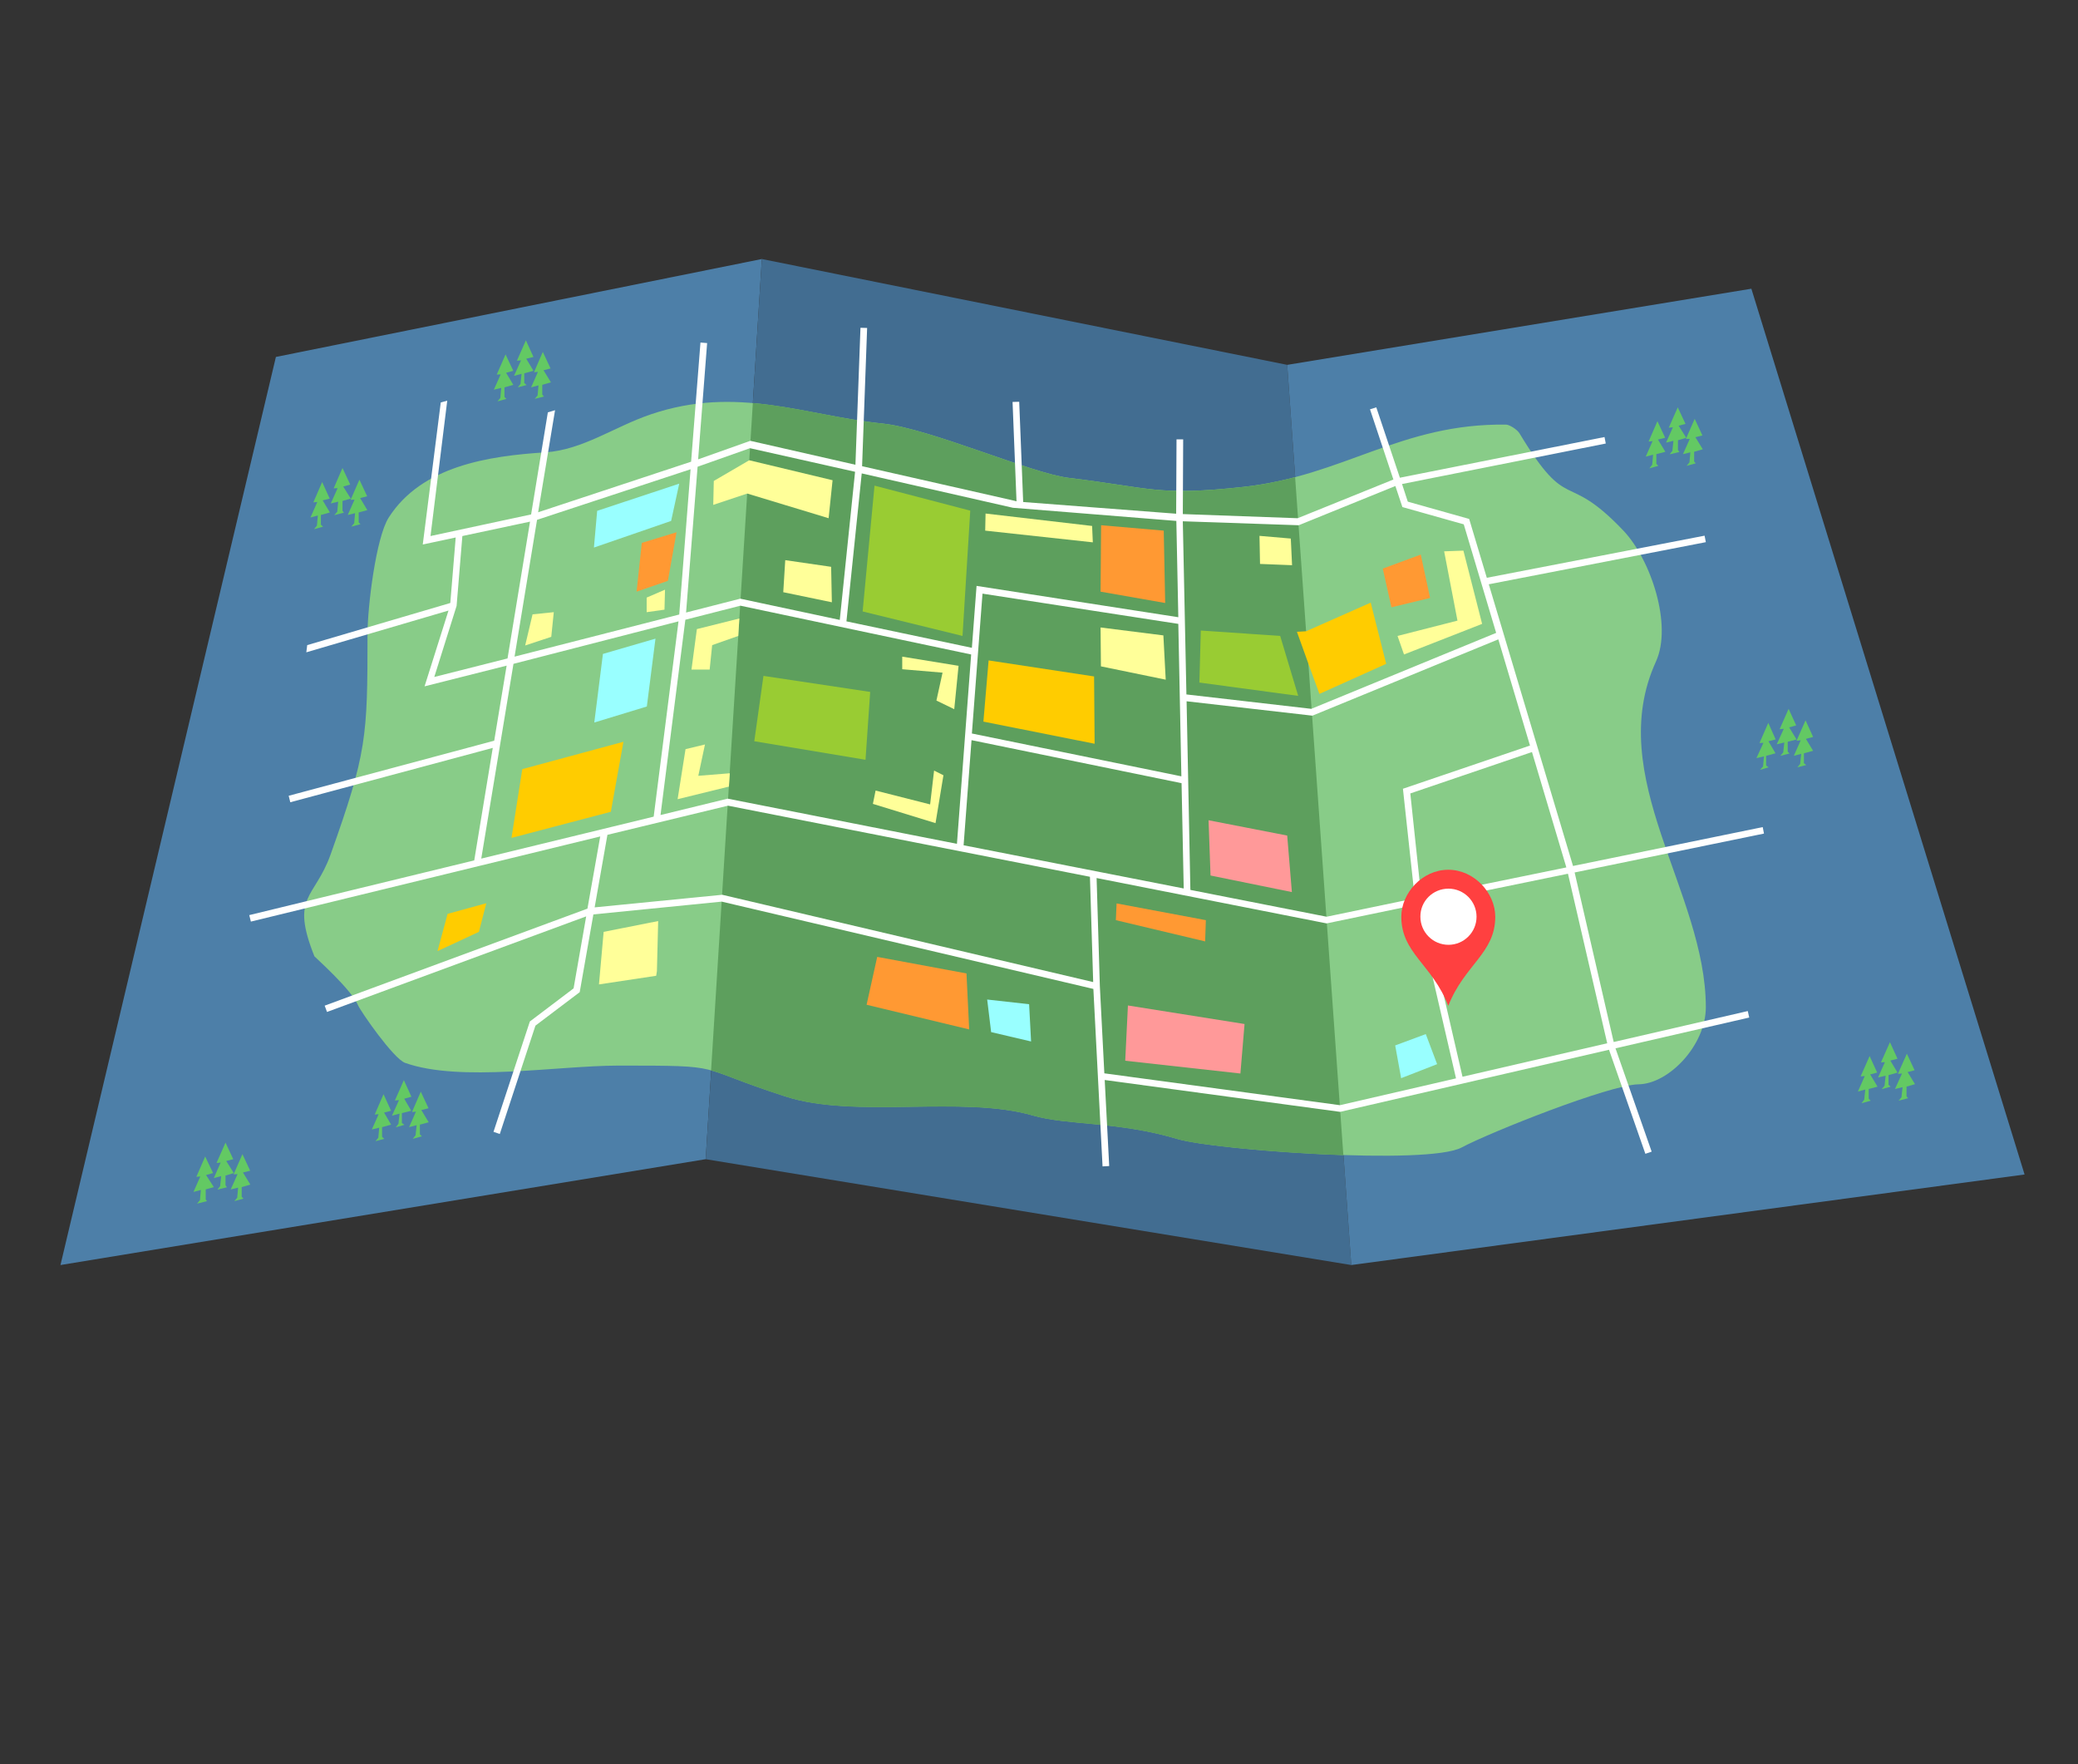 <?xml version="1.0" encoding="utf-8"?>
<svg id="master-artboard" viewBox="0 0 1154.578 980" version="1.1" xmlns="http://www.w3.org/2000/svg" x="0px" y="0px" width="1154.578px" height="980px" enable-background="new 0 0 1400 980"><rect x="0" y="0" width="1154.578" height="980" fill="#333333" stroke="none"/><rect id="ee-background" x="0" y="0" width="1154.578" height="980" style="fill: white; fill-opacity: 0; pointer-events: none;"/>




<path d="M 279 198.3 L 549 143.9 L 517.8 644 L 159.3 702.8 Z" fill-rule="evenodd" clip-rule="evenodd" fill="#99FF99" transform="matrix(1, 0, 0, 1, -125.704, 0)" style="fill: rgb(77, 127, 168);"/><path d="M 840.9 202.7 L 549 143.9 L 517.8 644 L 876.5 702.8 Z" fill-rule="evenodd" clip-rule="evenodd" fill="#77DB77" transform="matrix(1, 0, 0, 1, -125.704, 0)" style="fill: rgb(66, 109, 145);"/><path d="M 840.9 202.7 L 1098.8 160.4 L 1250.6 652.5 L 876.5 702.8 Z" fill-rule="evenodd" clip-rule="evenodd" fill="#99FF99" transform="matrix(1, 0, 0, 1, -125.704, 0)" style="fill: rgb(77, 127, 168);"/><path fill-rule="evenodd" clip-rule="evenodd" fill="#669966" d="M962.5,235.9c-58.4-0.8-90.2,28.5-145.9,34.6&#10;&#9;&#9;c-47.8,5.2-51.3,0.5-97-5C699,263.1,642.3,238,616,235.3c-43.1-4.4-80.7-21.4-128.7-5.1c-20.1,6.8-37.7,19.7-58.5,21.1&#10;&#9;&#9;c-31.8,2-68.8,7.6-87.1,36.2c-7.1,11.1-11.8,49.5-11.8,65c0,57.1-0.4,65.8-20.5,122.2c-8.9,24.9-22.5,22.7-9,56.6&#10;&#9;&#9;c0.1,0.3,20.6,18.4,24.3,27.3c1.3,3.1,19.6,29.6,26.1,31.9c30.7,10.9,84.5,1.5,118.8,1.5c61.2,0,40.5,0.3,92.4,17.1&#10;&#9;&#9;c38.7,12.6,98.4-0.8,137.6,10.6c19.3,5.6,47.1,3.1,80.5,13.1c20.5,6.1,139,14.7,157.7,4.7c15.5-8.3,82-34.8,98.3-35.1&#10;&#9;&#9;c16.8-0.2,37.4-21.7,37.4-42.8c0-64.1-57-127.9-27.7-192.1c9.2-20.2-2.8-56.6-18.1-72.7c-32.6-34.3-30.1-8.3-57.7-54&#10;&#9;&#9;C968.8,238.7,964.4,235.9,962.5,235.9L962.5,235.9z" transform="matrix(1, 0, 0, 1, -125.704, 0)" style="fill: rgb(136, 204, 136);"/><path fill-rule="evenodd" clip-rule="evenodd" fill="#4B804B" d="M845.3,265.1c-9,2.3-18.4,4.3-28.7,5.4c-47.8,5.2-51.3,0.5-97-5&#10;&#9;&#9;C699,263.1,642.3,238,616,235.3c-24.8-2.6-47.8-9.3-72-11.4l-23.2,370.8c8.4,2.3,16.7,6.6,41.3,14.5c38.7,12.6,98.4-0.8,137.6,10.6&#10;&#9;&#9;c19.3,5.6,47.1,3.1,80.5,13.1c11.5,3.4,53.7,7.6,91.9,8.9L845.3,265.1z" transform="matrix(1, 0, 0, 1, -125.704, 0)" style="fill: rgb(93, 159, 93);"/><path fill="#FFFFFF" d="M690.5,278.5l-2.2-55.2l3.7-0.1l2.2,55.7l85,6.5l0.2-41.3h3.7l-0.2,41.5l63.8,2.3l53.2-21.5l-13-39l3.5-1.1&#10;&#9;&#9;l13.1,39.1l113.7-22.6l0.7,3.6l-113.2,22.5l3.2,9.8l34.1,9.6l9.8,32.7l121-23.4l0.7,3.6l-120.6,23.4l46.8,156.5l105.4-21.6l0.7,3.6&#10;&#9;&#9;l-105.2,21.6l21.7,94.2l74.5-17.2l0.8,3.6l-74.3,17.1l20.1,57.4l-3.5,1.2l-20.2-57.8l-149.4,34.5l-130.8-17.7l2.5,47.8l-3.7,0.2&#10;&#9;&#9;l-5.1-98.6l-206.5-48.5l-71.3,7.1l-7.6,43.2l-24.6,18.6L403.4,630l-3.5-1.2l20.2-61.3l24.3-18.4l7-40l-144,53.1l-1.3-3.5l146-53.9&#10;&#9;&#9;l7.1-40.1L265.1,512l-0.9-3.6l125-30.4l10.3-62.5L287,445.7l-0.9-3.6l114.2-30.6l6.9-41.7l-45.6,11.5l13.3-42.1l-79,23.2l0.5-4&#10;&#9;&#9;l79.5-23.4l3-36.4l-18.3,3.9l10-78.9l3.6-1l-9.3,75.2l55.9-12l9.3-56.7l4-1.2l-9.4,56.7l85-28.1l5.2-66.2l3.7,0.3l-5,64.6l29-10.3&#10;&#9;&#9;l58.4,13.3l2.8-76.1l3.7,0.1l-2.8,76.8l84.2,19.1L690.5,278.5z M393.1,477l95.8-23.3l13.8-108.5L411,368.8L393.1,477z M424.1,288.8&#10;&#9;&#9;l-12.5,76l91.5-23.4l6.3-80.7L424.1,288.8z M407.7,365.8l12.5-76l-37.6,8l-3.2,38.8L367,376.1L407.7,365.8z M463.2,463.8l-7.1,40.3&#10;&#9;&#9;l70.9-7l206.1,48.5l-1.8-58.5l-201.1-39.5L463.2,463.8z M735,487.8l1.8,60l2.5,48.5L870.2,614l64.5-14.9l-22.3-96.4L862.8,513&#10;&#9;&#9;L735,487.8z M911.8,499.1l-6.6-60.9l70.6-24l-17.6-59l-103.3,42.4l-69.9-8l2.1,104.8l75.7,14.9L911.8,499.1z M783.4,493.6&#10;&#9;&#9;l-1.2-58.5l-116.7-23.9l-4.4,58.4L783.4,493.6z M657.4,468.8l7.9-105.2l-128.2-27.1l-30.6,7.8l-13.8,108.5l37.3-9.1L657.4,468.8z&#10;&#9;&#9; M915.4,498.4l80.6-16.5l-19.1-64.1l-67.6,23L915.4,498.4z M996.9,485.4L916.1,502l22.2,96.2l80.4-18.6L996.9,485.4z M784.9,385.8&#10;&#9;&#9;l69.4,8l102.7-42.2l-18-60.3l-34.1-9.6l-3.9-11.7l-53.7,21.8l-64.4-2.2L784.9,385.8z M779.3,289.4l-90.8-7.3l-84-19.1l-8.5,82.2&#10;&#9;&#9;l69.7,14.7l2.6-34.4l112.1,17.4L779.3,289.4z M780.4,346.6l-108.8-16.8l-5.9,77.7l116.4,23.8L780.4,346.6z M592.3,344.4l8.5-82.3&#10;&#9;&#9;l-58.4-13.1l-29.1,10.3l-6.4,81l30.1-7.7L592.3,344.4z" transform="matrix(1, 0, 0, 1, -125.704, 0)"/><path d="M 675 366.9 L 672.1 400.9 L 733.9 413.2 L 733.6 375.8 Z" fill-rule="evenodd" clip-rule="evenodd" fill="#FFCC00" transform="matrix(1, 0, 0, 1, -125.704, 0)"/><path d="M 737.2 348.6 L 737.4 370.2 L 773.4 377.6 L 772.1 353 Z" fill-rule="evenodd" clip-rule="evenodd" fill="#FFFF99" transform="matrix(1, 0, 0, 1, -125.704, 0)"/><path d="M 737.5 291.8 L 737.2 328.7 L 773.1 335 L 772.3 294.8 Z" fill-rule="evenodd" clip-rule="evenodd" fill="#FF9933" transform="matrix(1, 0, 0, 1, -125.704, 0)"/><path d="M 664.8 283.7 L 660.5 353.3 L 605 339.7 L 611.6 269.8 Z" fill-rule="evenodd" clip-rule="evenodd" fill="#99CC33" transform="matrix(1, 0, 0, 1, -125.704, 0)"/><path d="M 673.3 285.3 L 673.1 294.8 L 732.9 301.3 L 732.5 292.2 Z" fill-rule="evenodd" clip-rule="evenodd" fill="#FFFF99" transform="matrix(1, 0, 0, 1, -125.704, 0)"/><path d="M 847 386.6 L 837 353.3 L 792.9 350.3 L 792.1 379.2 Z" fill-rule="evenodd" clip-rule="evenodd" fill="#99CC33" transform="matrix(1, 0, 0, 1, -125.704, 0)"/><path d="M 858.8 385.5 L 852.7 368.8 L 846.3 351 L 851.4 350.7 L 887.3 334.8 L 895.9 368.8 Z" fill-rule="evenodd" clip-rule="evenodd" fill="#FFCC00" transform="matrix(1, 0, 0, 1, -125.704, 0)"/><path d="M 905.8 363.6 L 902.2 353.3 L 935.5 344.8 L 928.1 306.3 L 938.8 305.9 L 949.2 346.6 Z" fill-rule="evenodd" clip-rule="evenodd" fill="#FFFF99" transform="matrix(1, 0, 0, 1, -125.704, 0)"/><path d="M 920.3 332.2 L 898.8 337.4 L 894 315.9 L 915.1 308.1 Z" fill-rule="evenodd" clip-rule="evenodd" fill="#FF9933" transform="matrix(1, 0, 0, 1, -125.704, 0)"/><path d="M 842.9 299.2 L 825.5 297.7 L 825.8 313.3 L 843.6 314 Z" fill-rule="evenodd" clip-rule="evenodd" fill="#FFFF99" transform="matrix(1, 0, 0, 1, -125.704, 0)"/><path d="M 843.5 495.6 L 798.3 486.4 L 797.2 455.7 L 840.9 464.2 Z" fill-rule="evenodd" clip-rule="evenodd" fill="#FF9999" transform="matrix(1, 0, 0, 1, -125.704, 0)"/><path d="M 795.7 511.2 L 746.1 501.9 L 745.7 511.2 L 795.3 523 Z" fill-rule="evenodd" clip-rule="evenodd" fill="#FF9933" transform="matrix(1, 0, 0, 1, -125.704, 0)"/><path d="M 752.4 558.6 L 817.2 568.9 L 814.9 596.4 L 750.9 589.3 Z" fill-rule="evenodd" clip-rule="evenodd" fill="#FF9999" transform="matrix(1, 0, 0, 1, -125.704, 0)"/><path d="M 900.9 580.8 L 904.2 599 L 924.2 591.2 L 917.9 574.5 Z" fill-rule="evenodd" clip-rule="evenodd" fill="#99FFFF" transform="matrix(1, 0, 0, 1, -125.704, 0)"/><path d="M 645.5 457.3 L 610.7 446.6 L 612.2 439.2 L 642.5 446.9 L 644.7 428.1 L 649.9 430.7 Z" fill-rule="evenodd" clip-rule="evenodd" fill="#FFFF99" transform="matrix(1, 0, 0, 1, -125.704, 0)"/><path d="M 655.9 394 L 658.3 369.9 L 627 364.8 L 627 371.8 L 649.4 373.7 L 646 389.2 Z" fill-rule="evenodd" clip-rule="evenodd" fill="#FFFF99" transform="matrix(1, 0, 0, 1, -125.704, 0)"/><path d="M 536.5 343.6 L 512.9 349.5 L 509.9 372 L 520 372 L 521.4 358.4 L 535.9 353.3 Z" fill-rule="evenodd" clip-rule="evenodd" fill="#FFFF99" transform="matrix(1, 0, 0, 1, -125.704, 0)"/><path d="M 506.6 416.2 L 517.4 413.6 L 513.7 431 L 531.2 429.6 L 530.7 437 L 502.2 444 Z" fill-rule="evenodd" clip-rule="evenodd" fill="#FFFF99" transform="matrix(1, 0, 0, 1, -125.704, 0)"/><path d="M 549.9 375.5 L 544.8 411.8 L 606.6 422.1 L 609.2 384.4 Z" fill-rule="evenodd" clip-rule="evenodd" fill="#99CC33" transform="matrix(1, 0, 0, 1, -125.704, 0)"/><path d="M 542 255.7 L 588.3 266.8 L 586.1 287.9 L 540.9 274.2 L 522 280.5 L 522.3 267.2 Z" fill-rule="evenodd" clip-rule="evenodd" fill="#FFFF99" transform="matrix(1, 0, 0, 1, -125.704, 0)"/><path d="M 562 311.2 L 560.9 329 L 587.9 334.6 L 587.5 314.9 Z" fill-rule="evenodd" clip-rule="evenodd" fill="#FFFF99" transform="matrix(1, 0, 0, 1, -125.704, 0)"/><path d="M 495.2 327.6 L 494.9 338.7 L 485 340.1 L 485 332 Z" fill-rule="evenodd" clip-rule="evenodd" fill="#FFFF99" transform="matrix(1, 0, 0, 1, -125.704, 0)"/><path d="M 496.8 322.7 L 479.4 328.7 L 482.3 301.6 L 501.6 295.7 Z" fill-rule="evenodd" clip-rule="evenodd" fill="#FF9933" transform="matrix(1, 0, 0, 1, -125.704, 0)"/><path d="M 498.6 289.4 L 455.7 304.2 L 457.5 283.8 L 503.1 268.7 Z" fill-rule="evenodd" clip-rule="evenodd" fill="#99FFFF" transform="matrix(1, 0, 0, 1, -125.704, 0)"/><path d="M 421.6 341.3 L 417.5 358.6 L 432 353.8 L 433.4 340.1 Z" fill-rule="evenodd" clip-rule="evenodd" fill="#FFFF99" transform="matrix(1, 0, 0, 1, -125.704, 0)"/><path d="M 465.1 451 L 409.9 465.5 L 415.9 427.3 L 472.1 412.1 Z" fill-rule="evenodd" clip-rule="evenodd" fill="#FFCC00" transform="matrix(1, 0, 0, 1, -125.704, 0)"/><path d="M 485.1 392.5 L 455.9 401.4 L 460.7 363.3 L 489.9 354.8 Z" fill-rule="evenodd" clip-rule="evenodd" fill="#99FFFF" transform="matrix(1, 0, 0, 1, -125.704, 0)"/><path d="M 461.1 517.7 L 458.5 546.9 L 490.3 542.1 L 490.7 539.5 L 491.4 511.7 Z" fill-rule="evenodd" clip-rule="evenodd" fill="#FFFF99" transform="matrix(1, 0, 0, 1, -125.704, 0)"/><path d="M 391.8 517.7 L 395.9 501.8 L 374.4 507.7 L 368.8 528.4 Z" fill-rule="evenodd" clip-rule="evenodd" fill="#FFCC00" transform="matrix(1, 0, 0, 1, -125.704, 0)"/><path d="M 239.7 642.5 L 234.8 653.8 L 237 653.6 L 233.2 662.2 L 237.3 661.1 L 236.8 666.7 L 235.2 668.7 L 240.7 667.3 L 240 666.3 L 240 660.8 L 244.5 659.5 L 240.2 652.8 L 244.1 651.7 Z" fill-rule="evenodd" clip-rule="evenodd" fill="#63C963" transform="matrix(1, 0, 0, 1, -125.704, 0)"/><path d="M 251 634.8 L 246 646.1 L 248.3 645.9 L 244.5 654.5 L 248.6 653.4 L 248 659 L 246.5 660.9 L 251.8 659.6 L 251 658.5 L 251 653.1 L 255.6 651.7 L 251.4 645 L 255.3 644 Z" fill-rule="evenodd" clip-rule="evenodd" fill="#63C963" transform="matrix(1, 0, 0, 1, -125.704, 0)"/><path d="M 260.4 641.2 L 255.5 652.4 L 257.7 652.3 L 253.9 660.8 L 258 659.8 L 257.5 665.4 L 255.9 667.3 L 261 665.9 L 260 664.9 L 260 659.5 L 264.8 658.1 L 260.7 651.4 L 264.7 650.4 Z" fill-rule="evenodd" clip-rule="evenodd" fill="#63C963" transform="matrix(1, 0, 0, 1, -125.704, 0)"/><path d="M 338.8 607.9 L 333.9 619.2 L 336.1 619 L 332.3 627.5 L 336.4 626.5 L 335.9 632.1 L 334.3 634 L 339.2 632.7 L 338 631.6 L 338 626.2 L 343 624.8 L 339.1 618.1 L 343 617.1 Z" fill-rule="evenodd" clip-rule="evenodd" fill="#63C963" transform="matrix(1, 0, 0, 1, -125.704, 0)"/><path d="M 350.1 600.1 L 345.1 611.4 L 347.4 611.2 L 343.5 619.8 L 347.7 618.7 L 347.1 624.3 L 345.6 626.3 L 350.4 624.9 L 349 623.9 L 349 618.4 L 354.2 617.1 L 350.3 610.4 L 354.3 609.3 Z" fill-rule="evenodd" clip-rule="evenodd" fill="#63C963" transform="matrix(1, 0, 0, 1, -125.704, 0)"/><path d="M 359.5 606.5 L 354.6 617.8 L 356.8 617.6 L 353 626.2 L 357.2 625.1 L 356.6 630.7 L 355 632.7 L 360.1 631.3 L 359 630.2 L 359 624.8 L 363.9 623.5 L 359.8 616.7 L 363.8 615.7 Z" fill-rule="evenodd" clip-rule="evenodd" fill="#63C963" transform="matrix(1, 0, 0, 1, -125.704, 0)"/><path d="M 304.7 267.8 L 299.8 279.1 L 302 278.9 L 298.2 287.5 L 302.3 286.4 L 301.8 292 L 300.2 294 L 305.2 292.6 L 304 291.5 L 304 286.1 L 309 284.7 L 305 278 L 308.9 277 Z" fill-rule="evenodd" clip-rule="evenodd" fill="#63C963" transform="matrix(1, 0, 0, 1, -125.704, 0)"/><path d="M 316 260 L 311.1 271.3 L 313.3 271.2 L 309.5 279.7 L 313.6 278.7 L 313.1 284.3 L 311.4 286.2 L 316.8 284.8 L 316 283.8 L 316 278.3 L 320.6 277 L 316.4 270.3 L 320.3 269.2 Z" fill-rule="evenodd" clip-rule="evenodd" fill="#63C963" transform="matrix(1, 0, 0, 1, -125.704, 0)"/><path d="M 325.4 266.5 L 320.5 277.7 L 322.7 277.6 L 318.9 286.1 L 323 285.1 L 322.5 290.7 L 320.9 292.6 L 326 291.2 L 325 290.2 L 325 284.7 L 329.8 283.4 L 325.8 276.7 L 329.7 275.7 Z" fill-rule="evenodd" clip-rule="evenodd" fill="#63C963" transform="matrix(1, 0, 0, 1, -125.704, 0)"/><path d="M 406.6 196.9 L 401.7 208.1 L 403.9 208 L 400.1 216.5 L 404.2 215.5 L 403.7 221.1 L 402.1 223 L 407.1 221.6 L 406 220.6 L 406 215.2 L 410.9 213.8 L 406.9 207.1 L 410.9 206 Z" fill-rule="evenodd" clip-rule="evenodd" fill="#63C963" transform="matrix(1, 0, 0, 1, -125.704, 0)"/><path d="M 417.9 189.1 L 412.9 200.4 L 415.2 200.2 L 411.3 208.8 L 415.5 207.7 L 414.9 213.3 L 413.4 215.2 L 418.3 213.9 L 417 212.8 L 417 207.4 L 422.1 206 L 418.1 199.3 L 422.1 198.3 Z" fill-rule="evenodd" clip-rule="evenodd" fill="#63C963" transform="matrix(1, 0, 0, 1, -125.704, 0)"/><path d="M 427.3 195.5 L 422.4 206.8 L 424.6 206.6 L 420.8 215.2 L 424.9 214.1 L 424.4 219.7 L 422.8 221.6 L 427.9 220.3 L 427 219.2 L 427 213.8 L 431.8 212.4 L 427.7 205.7 L 431.6 204.7 Z" fill-rule="evenodd" clip-rule="evenodd" fill="#63C963" transform="matrix(1, 0, 0, 1, -125.704, 0)"/><path d="M 1164.5 586.7 L 1159.5 598 L 1161.8 597.8 L 1158 606.4 L 1162.1 605.3 L 1161.5 610.9 L 1160 612.9 L 1165.1 611.5 L 1164 610.4 L 1164 605 L 1168.9 603.7 L 1164.8 596.9 L 1168.7 595.9 Z" fill-rule="evenodd" clip-rule="evenodd" fill="#63C963" transform="matrix(1, 0, 0, 1, -125.704, 0)"/><path d="M 1175.8 579 L 1170.8 590.2 L 1173 590.1 L 1169.2 598.6 L 1173.4 597.6 L 1172.8 603.2 L 1171.2 605.1 L 1176.2 603.7 L 1175 602.7 L 1175 597.3 L 1180 595.9 L 1176 589.2 L 1180 588.2 Z" fill-rule="evenodd" clip-rule="evenodd" fill="#63C963" transform="matrix(1, 0, 0, 1, -125.704, 0)"/><path d="M 1185.2 585.4 L 1180.2 596.6 L 1182.5 596.4 L 1178.6 605 L 1182.8 604 L 1182.2 609.6 L 1180.6 611.5 L 1185.9 610.1 L 1185 609.1 L 1185 603.7 L 1189.7 602.3 L 1185.6 595.6 L 1189.5 594.6 Z" fill-rule="evenodd" clip-rule="evenodd" fill="#63C963" transform="matrix(1, 0, 0, 1, -125.704, 0)"/><path d="M 1108.2 401.6 L 1103.3 412.8 L 1105.5 412.7 L 1101.6 421.2 L 1105.8 420.2 L 1105.3 425.8 L 1103.6 427.7 L 1108.4 426.3 L 1107 425.3 L 1107 419.9 L 1112.2 418.5 L 1108.3 411.8 L 1112.3 410.8 Z" fill-rule="evenodd" clip-rule="evenodd" fill="#63C963" transform="matrix(1, 0, 0, 1, -125.704, 0)"/><path d="M 1119.5 393.8 L 1114.5 405.1 L 1116.8 404.9 L 1112.9 413.5 L 1117.1 412.5 L 1116.5 418 L 1114.9 419.9 L 1120 418.6 L 1119 417.6 L 1119 412.1 L 1123.9 410.8 L 1119.8 404.1 L 1123.7 403 Z" fill-rule="evenodd" clip-rule="evenodd" fill="#63C963" transform="matrix(1, 0, 0, 1, -125.704, 0)"/><path d="M 1128.9 400.2 L 1123.9 411.5 L 1126.2 411.3 L 1122.4 419.9 L 1126.5 418.8 L 1125.9 424.4 L 1124.4 426.3 L 1129.3 425 L 1128 424 L 1128 418.5 L 1133.1 417.1 L 1129.1 410.5 L 1133.1 409.4 Z" fill-rule="evenodd" clip-rule="evenodd" fill="#63C963" transform="matrix(1, 0, 0, 1, -125.704, 0)"/><path d="M 1046.6 234 L 1041.7 245.3 L 1043.9 245.1 L 1040.1 253.7 L 1044.2 252.6 L 1043.7 258.2 L 1042.1 260.2 L 1047.1 258.8 L 1046 257.7 L 1046 252.3 L 1051 251 L 1046.9 244.2 L 1050.9 243.2 Z" fill-rule="evenodd" clip-rule="evenodd" fill="#63C963" transform="matrix(1, 0, 0, 1, -125.704, 0)"/><path d="M 1057.9 226.3 L 1052.9 237.6 L 1055.2 237.4 L 1051.4 245.9 L 1055.5 244.9 L 1054.9 250.5 L 1053.4 252.4 L 1058.8 251.1 L 1058 250 L 1058 244.6 L 1062.6 243.2 L 1058.4 236.5 L 1062.2 235.5 Z" fill-rule="evenodd" clip-rule="evenodd" fill="#63C963" transform="matrix(1, 0, 0, 1, -125.704, 0)"/><path d="M 1067.3 232.7 L 1062.4 243.9 L 1064.6 243.8 L 1060.8 252.3 L 1064.9 251.3 L 1064.4 256.9 L 1062.8 258.8 L 1067.9 257.4 L 1067 256.4 L 1067 251 L 1071.8 249.6 L 1067.7 242.9 L 1071.6 241.9 Z" fill-rule="evenodd" clip-rule="evenodd" fill="#63C963" transform="matrix(1, 0, 0, 1, -125.704, 0)"/><path d="M 662.7 540.8 L 613.1 531.6 L 607.2 558.2 L 664.2 571.9 Z" fill-rule="evenodd" clip-rule="evenodd" fill="#FF9933" transform="matrix(1, 0, 0, 1, -125.704, 0)"/><path d="M 674.2 555.3 L 676.4 573.4 L 698.6 578.6 L 697.5 557.9 Z" fill-rule="evenodd" clip-rule="evenodd" fill="#99FFFF" transform="matrix(1, 0, 0, 1, -125.704, 0)"/><path fill-rule="evenodd" clip-rule="evenodd" fill="#FF4040" d="M904.3,509.3c0-13.2,11.7-26.1,26.1-26.1s26.1,12.9,26.1,26.1&#10;&#9;&#9;c0,20.3-17.1,26.6-26.1,49.5C921.5,535.8,904.3,529.6,904.3,509.3L904.3,509.3z" transform="matrix(1, 0, 0, 1, -125.704, 0)"/><path fill-rule="evenodd" clip-rule="evenodd" fill="#FFFFFF" d="M930.5,493.7c8.6,0,15.6,7,15.6,15.6c0,8.6-7,15.6-15.6,15.6&#10;&#9;&#9;c-8.6,0-15.6-7-15.6-15.6C914.8,500.7,921.8,493.7,930.5,493.7L930.5,493.7z" transform="matrix(1, 0, 0, 1, -125.704, 0)"/>
</svg>